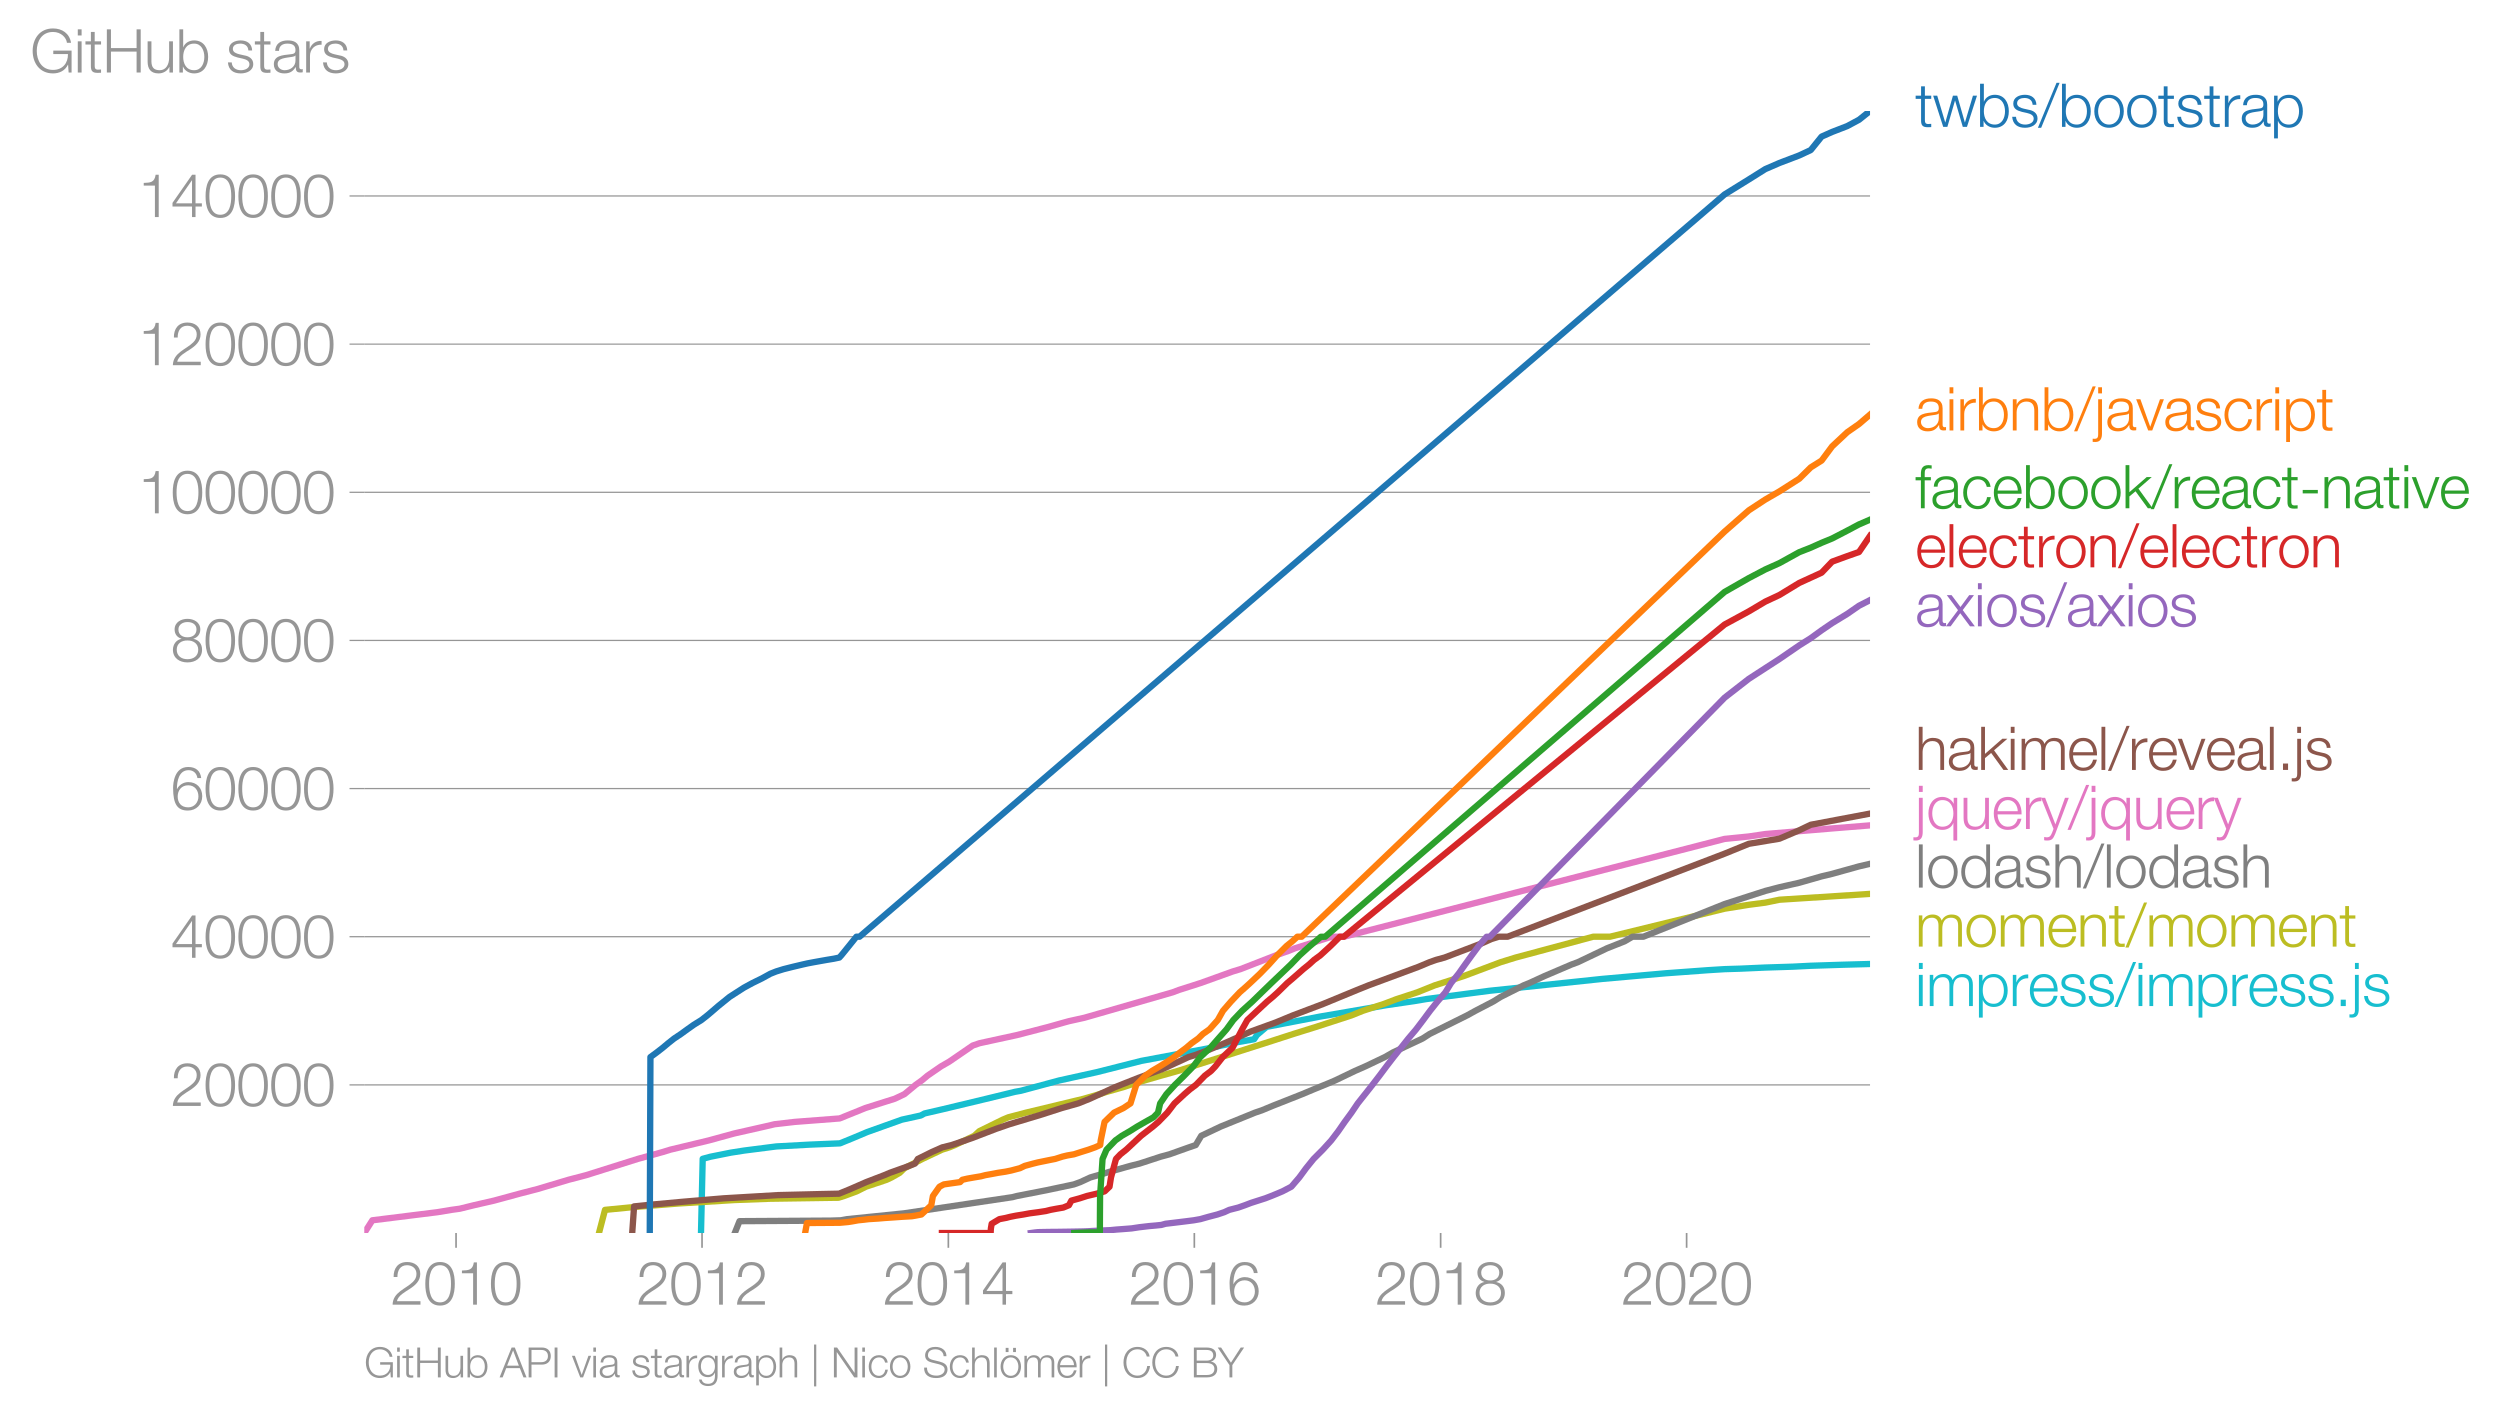 <svg height="447.95" viewBox="0 0 592.923 335.963" width="790.564" xmlns="http://www.w3.org/2000/svg" xmlns:xlink="http://www.w3.org/1999/xlink"><defs><style>*{stroke-linecap:butt;stroke-linejoin:round}</style></defs><g id="figure_1"><path d="M0 335.963h592.923V0H0z" style="fill:none" id="patch_1"/><g id="axes_1"><path d="M86.396 292.434h357.12V26.322H86.396z" style="fill:none" id="patch_2"/><g id="matplotlib.axis_1"><g id="xtick_1"><g id="line2d_1"><defs><path d="M0 0v3.5" id="mb1d1931c8a" style="stroke:#969696;stroke-width:.4"/></defs><use style="fill:#969696;stroke:#969696;stroke-width:.4" x="108.162" xlink:href="#mb1d1931c8a" y="292.434"/></g><g style="fill:#969696" transform="matrix(.14 0 0 -.14 92.596 309.43)" id="text_1"><defs><path d="M3181 371H691c109 602 909 999 1344 1293 583 378 1127 845 1127 1594 0 832-608 1260-1389 1260-973 0-1453-665-1434-1587h403c-12 659 276 1248 1012 1248 544 0 1004-333 1004-915 0-358-128-595-371-845C1626 1658 262 1331 230 0h2951v371z" id="HelveticaNeue-Light-32" transform="scale(.016)"/><path d="M1779 4179c1024 0 1159-1190 1159-1965 0-780-135-1971-1159-1971S621 1434 621 2214c0 775 134 1965 1158 1965zm0 339C474 4518 218 3258 218 2208 218 1165 474-96 1779-96c1306 0 1562 1261 1562 2310 0 1044-256 2304-1562 2304z" id="HelveticaNeue-Light-30" transform="scale(.016)"/><path d="M621 3328h1184V0h403v4480h-326c-122-826-557-838-1261-864v-288z" id="HelveticaNeue-Light-31" transform="scale(.016)"/></defs><use xlink:href="#HelveticaNeue-Light-32"/><use x="55.6" xlink:href="#HelveticaNeue-Light-30"/><use x="111.2" xlink:href="#HelveticaNeue-Light-31"/><use x="166.8" xlink:href="#HelveticaNeue-Light-30"/></g></g><g id="xtick_2"><use style="fill:#969696;stroke:#969696;stroke-width:.4" x="166.5" xlink:href="#mb1d1931c8a" y="292.434" id="line2d_2"/><g style="fill:#969696" transform="matrix(.14 0 0 -.14 150.934 309.43)" id="text_2"><use xlink:href="#HelveticaNeue-Light-32"/><use x="55.6" xlink:href="#HelveticaNeue-Light-30"/><use x="111.2" xlink:href="#HelveticaNeue-Light-31"/><use x="166.8" xlink:href="#HelveticaNeue-Light-32"/></g></g><g id="xtick_3"><use style="fill:#969696;stroke:#969696;stroke-width:.4" x="224.919" xlink:href="#mb1d1931c8a" y="292.434" id="line2d_3"/><g style="fill:#969696" transform="matrix(.14 0 0 -.14 209.352 309.43)" id="text_3"><defs><path d="M192 1114h2067V0h371v1114h672v339h-672v3027h-364L192 1504v-390zm365 339 1689 2438h13V1453H557z" id="HelveticaNeue-Light-34" transform="scale(.016)"/></defs><use xlink:href="#HelveticaNeue-Light-32"/><use x="55.6" xlink:href="#HelveticaNeue-Light-30"/><use x="111.2" xlink:href="#HelveticaNeue-Light-31"/><use x="166.8" xlink:href="#HelveticaNeue-Light-34"/></g></g><g id="xtick_4"><use style="fill:#969696;stroke:#969696;stroke-width:.4" x="283.257" xlink:href="#mb1d1931c8a" y="292.434" id="line2d_4"/><g style="fill:#969696" transform="matrix(.14 0 0 -.14 267.69 309.43)" id="text_4"><defs><path d="M1856 2579c685 0 1082-531 1082-1184 0-621-436-1152-1076-1152-780 0-1120 519-1120 1152 0 659 410 1184 1114 1184zm1376 768c-96 781-589 1171-1376 1171-1466 0-1600-1702-1600-2233C256 538 736-96 1824-96c883 0 1517 646 1517 1517 0 877-583 1497-1479 1497-505 0-979-300-1190-742h-13c0 813 192 2003 1235 2003 519 0 864-339 935-832h403z" id="HelveticaNeue-Light-36" transform="scale(.016)"/></defs><use xlink:href="#HelveticaNeue-Light-32"/><use x="55.6" xlink:href="#HelveticaNeue-Light-30"/><use x="111.2" xlink:href="#HelveticaNeue-Light-31"/><use x="166.8" xlink:href="#HelveticaNeue-Light-36"/></g></g><g id="xtick_5"><use style="fill:#969696;stroke:#969696;stroke-width:.4" x="341.675" xlink:href="#mb1d1931c8a" y="292.434" id="line2d_5"/><g style="fill:#969696" transform="matrix(.14 0 0 -.14 326.109 309.43)" id="text_5"><defs><path d="M1779 243c-627 0-1139 339-1139 1011 0 660 525 986 1139 973 602 13 1139-326 1139-973 0-684-512-1011-1139-1011zm1357 3155c0 768-698 1120-1363 1120-659 0-1357-352-1357-1120 0-492 262-844 730-985v-13c-551-102-896-563-909-1146C237 352 941-96 1779-96c839 0 1543 448 1543 1350 0 602-340 1031-916 1146v13c455 134 730 499 730 985zm-1357-832c-473-12-960 231-960 832 0 512 467 781 960 781 538 0 954-269 954-781 0-576-461-844-954-832z" id="HelveticaNeue-Light-38" transform="scale(.016)"/></defs><use xlink:href="#HelveticaNeue-Light-32"/><use x="55.6" xlink:href="#HelveticaNeue-Light-30"/><use x="111.2" xlink:href="#HelveticaNeue-Light-31"/><use x="166.8" xlink:href="#HelveticaNeue-Light-38"/></g></g><g id="xtick_6"><use style="fill:#969696;stroke:#969696;stroke-width:.4" x="400.014" xlink:href="#mb1d1931c8a" y="292.434" id="line2d_6"/><g style="fill:#969696" transform="matrix(.14 0 0 -.14 384.447 309.43)" id="text_6"><use xlink:href="#HelveticaNeue-Light-32"/><use x="55.6" xlink:href="#HelveticaNeue-Light-30"/><use x="111.2" xlink:href="#HelveticaNeue-Light-32"/><use x="166.8" xlink:href="#HelveticaNeue-Light-30"/></g></g></g><g id="matplotlib.axis_2"><g id="ytick_1"><path clip-path="url(#p9a46044ace)" d="M86.396 257.3h357.12" style="fill:none;stroke:#969696;stroke-linecap:square;stroke-width:.3" id="line2d_7"/><g id="line2d_8"><defs><path d="M0 0h-3.5" id="m8d966be9a1" style="stroke:#969696;stroke-width:.3"/></defs><use style="fill:#969696;stroke:#969696;stroke-width:.3" x="86.396" xlink:href="#m8d966be9a1" y="257.299"/></g><g style="fill:#969696" transform="matrix(.14 0 0 -.14 40.48 262.298)" id="text_7"><use xlink:href="#HelveticaNeue-Light-32"/><use x="55.6" xlink:href="#HelveticaNeue-Light-30"/><use x="111.2" xlink:href="#HelveticaNeue-Light-30"/><use x="166.8" xlink:href="#HelveticaNeue-Light-30"/><use x="222.4" xlink:href="#HelveticaNeue-Light-30"/></g></g><g id="ytick_2"><path clip-path="url(#p9a46044ace)" d="M86.396 222.163h357.12" style="fill:none;stroke:#969696;stroke-linecap:square;stroke-width:.3" id="line2d_9"/><use style="fill:#969696;stroke:#969696;stroke-width:.3" x="86.396" xlink:href="#m8d966be9a1" y="222.163" id="line2d_10"/><g style="fill:#969696" transform="matrix(.14 0 0 -.14 40.48 227.161)" id="text_8"><use xlink:href="#HelveticaNeue-Light-34"/><use x="55.6" xlink:href="#HelveticaNeue-Light-30"/><use x="111.2" xlink:href="#HelveticaNeue-Light-30"/><use x="166.8" xlink:href="#HelveticaNeue-Light-30"/><use x="222.4" xlink:href="#HelveticaNeue-Light-30"/></g></g><g id="ytick_3"><path clip-path="url(#p9a46044ace)" d="M86.396 187.027h357.12" style="fill:none;stroke:#969696;stroke-linecap:square;stroke-width:.3" id="line2d_11"/><use style="fill:#969696;stroke:#969696;stroke-width:.3" x="86.396" xlink:href="#m8d966be9a1" y="187.027" id="line2d_12"/><g style="fill:#969696" transform="matrix(.14 0 0 -.14 40.48 192.025)" id="text_9"><use xlink:href="#HelveticaNeue-Light-36"/><use x="55.6" xlink:href="#HelveticaNeue-Light-30"/><use x="111.2" xlink:href="#HelveticaNeue-Light-30"/><use x="166.8" xlink:href="#HelveticaNeue-Light-30"/><use x="222.4" xlink:href="#HelveticaNeue-Light-30"/></g></g><g id="ytick_4"><path clip-path="url(#p9a46044ace)" d="M86.396 151.89h357.12" style="fill:none;stroke:#969696;stroke-linecap:square;stroke-width:.3" id="line2d_13"/><use style="fill:#969696;stroke:#969696;stroke-width:.3" x="86.396" xlink:href="#m8d966be9a1" y="151.89" id="line2d_14"/><g style="fill:#969696" transform="matrix(.14 0 0 -.14 40.48 156.889)" id="text_10"><use xlink:href="#HelveticaNeue-Light-38"/><use x="55.6" xlink:href="#HelveticaNeue-Light-30"/><use x="111.2" xlink:href="#HelveticaNeue-Light-30"/><use x="166.8" xlink:href="#HelveticaNeue-Light-30"/><use x="222.4" xlink:href="#HelveticaNeue-Light-30"/></g></g><g id="ytick_5"><path clip-path="url(#p9a46044ace)" d="M86.396 116.754h357.12" style="fill:none;stroke:#969696;stroke-linecap:square;stroke-width:.3" id="line2d_15"/><use style="fill:#969696;stroke:#969696;stroke-width:.3" x="86.396" xlink:href="#m8d966be9a1" y="116.754" id="line2d_16"/><g style="fill:#969696" transform="matrix(.14 0 0 -.14 32.697 121.752)" id="text_11"><use xlink:href="#HelveticaNeue-Light-31"/><use x="55.6" xlink:href="#HelveticaNeue-Light-30"/><use x="111.2" xlink:href="#HelveticaNeue-Light-30"/><use x="166.8" xlink:href="#HelveticaNeue-Light-30"/><use x="222.4" xlink:href="#HelveticaNeue-Light-30"/><use x="278" xlink:href="#HelveticaNeue-Light-30"/></g></g><g id="ytick_6"><path clip-path="url(#p9a46044ace)" d="M86.396 81.618h357.12" style="fill:none;stroke:#969696;stroke-linecap:square;stroke-width:.3" id="line2d_17"/><use style="fill:#969696;stroke:#969696;stroke-width:.3" x="86.396" xlink:href="#m8d966be9a1" y="81.618" id="line2d_18"/><g style="fill:#969696" transform="matrix(.14 0 0 -.14 32.697 86.616)" id="text_12"><use xlink:href="#HelveticaNeue-Light-31"/><use x="55.6" xlink:href="#HelveticaNeue-Light-32"/><use x="111.2" xlink:href="#HelveticaNeue-Light-30"/><use x="166.8" xlink:href="#HelveticaNeue-Light-30"/><use x="222.4" xlink:href="#HelveticaNeue-Light-30"/><use x="278" xlink:href="#HelveticaNeue-Light-30"/></g></g><g id="ytick_7"><path clip-path="url(#p9a46044ace)" d="M86.396 46.481h357.12" style="fill:none;stroke:#969696;stroke-linecap:square;stroke-width:.3" id="line2d_19"/><use style="fill:#969696;stroke:#969696;stroke-width:.3" x="86.396" xlink:href="#m8d966be9a1" y="46.481" id="line2d_20"/><g style="fill:#969696" transform="matrix(.14 0 0 -.14 32.697 51.48)" id="text_13"><use xlink:href="#HelveticaNeue-Light-31"/><use x="55.6" xlink:href="#HelveticaNeue-Light-34"/><use x="111.2" xlink:href="#HelveticaNeue-Light-30"/><use x="166.8" xlink:href="#HelveticaNeue-Light-30"/><use x="222.4" xlink:href="#HelveticaNeue-Light-30"/><use x="278" xlink:href="#HelveticaNeue-Light-30"/></g></g><g style="fill:#969696" transform="matrix(.14 0 0 -.14 7.2 17.197)" id="text_14"><defs><path d="M4365 2323H2426v-371h1555c19-966-570-1677-1581-1677-1210 0-1722 1011-1722 2010 0 998 512 2009 1722 2009 870 0 1414-620 1472-1145h435c-166 998-947 1517-1907 1517-1440 0-2157-1133-2157-2381S960-96 2400-96c659 0 1274 275 1581 928h13l57-832h314v2323z" id="HelveticaNeue-Light-47" transform="scale(.016)"/><path d="M390 0h404v3302H390V0zm0 3923h404v647H390v-647z" id="HelveticaNeue-Light-69" transform="scale(.016)"/><path d="M1024 4294H621v-992H45v-339h576V704c-7-563 179-742 717-742 121 0 236 12 358 12v346c-115-13-230-19-346-19-288 19-326 173-326 435v2227h672v339h-672v992z" id="HelveticaNeue-Light-74" transform="scale(.016)"/><path d="M461 0h435v2214h2714V0h435v4570h-435V2586H896v1984H461V0z" id="HelveticaNeue-Light-48" transform="scale(.016)"/><path d="M3059 3302h-403V1568c0-672-301-1325-992-1325-640 0-864 314-883 909v2150H378V1158C378 390 704-96 1536-96c493 0 928 250 1139 691h13V0h371v3302z" id="HelveticaNeue-Light-75" transform="scale(.016)"/><path d="M3027 1651c0-685-313-1408-1081-1408-858 0-1159 723-1159 1408s301 1408 1159 1408c768 0 1081-723 1081-1408zM384 0h371v627h13C954 179 1414-96 1946-96c1004 0 1484 813 1484 1747 0 935-480 1747-1484 1747-493 0-973-249-1146-723h-13v1895H384V0z" id="HelveticaNeue-Light-62" transform="scale(.016)"/><path d="M2765 2336c-26 717-551 1062-1210 1062-582 0-1241-256-1241-928 0-563 396-742 921-883l519-115c364-90 723-218 723-602 0-460-525-627-903-627-537 0-940 282-972 826H198C262 262 787-96 1555-96c615 0 1325 275 1325 992 0 576-480 845-941 915l-537 122c-276 70-685 198-685 557 0 428 422 569 781 569 460 0 844-224 864-723h403z" id="HelveticaNeue-Light-73" transform="scale(.016)"/><path d="M2496 1280c6-646-538-1037-1152-1037-378 0-736 250-736 653 0 646 851 640 1536 762 109 19 288 51 339 147h13v-525zM749 2291c13 538 384 768 883 768 474 0 864-134 864-678 0-365-186-410-518-448-871-103-1773-135-1773-1063 0-665 499-966 1107-966 634 0 922 243 1203 672h13c0-346 64-576 474-576 108 0 172 6 262 26v339c-32-13-83-26-128-26-160 0-237 90-237 243v1754c0 883-633 1062-1216 1062-755 0-1299-332-1337-1107h403z" id="HelveticaNeue-Light-61" transform="scale(.016)"/><path d="M384 0h403v1760c0 685 499 1222 1229 1184v403c-595 26-1043-288-1248-819h-13v774H384V0z" id="HelveticaNeue-Light-72" transform="scale(.016)"/></defs><use xlink:href="#HelveticaNeue-Light-47"/><use x="74.1" xlink:href="#HelveticaNeue-Light-69"/><use x="92.6" xlink:href="#HelveticaNeue-Light-74"/><use x="122.2" xlink:href="#HelveticaNeue-Light-48"/><use x="192.6" xlink:href="#HelveticaNeue-Light-75"/><use x="246.3" xlink:href="#HelveticaNeue-Light-62"/><use x="303.7" xlink:href="#HelveticaNeue-Light-20"/><use x="331.5" xlink:href="#HelveticaNeue-Light-73"/><use x="379.6" xlink:href="#HelveticaNeue-Light-74"/><use x="409.2" xlink:href="#HelveticaNeue-Light-61"/><use x="461.1" xlink:href="#HelveticaNeue-Light-72"/><use x="492.6" xlink:href="#HelveticaNeue-Light-73"/></g></g><path clip-path="url(#p9a46044ace)" d="m166.255 292.434.405-17.6 1.81-.488 4.876-.977 3.128-.49 7.641-.977 7.84-.427 7.26-.306 3.002-1.224 3.48-1.467 8.212-2.932 4.463-.979.902-.488 4.238-.979 10.197-2.445 7.037-1.711 1.373-.245 9.08-2.443 8.858-1.956 10.625-2.688 15.652-2.934 6.911-1.466 4.2-.735.633-.978 2.3-1.956 12.695-2.443 15.656-2.69 6.678-.979 2.89-.488 14.928-1.955 26.681-2.81 15.147-1.347 10.006-.733 3.956-.246 3.798-.117 5.837-.262 6.618-.21 4.178-.212 7.426-.239 6.583-.182h0" style="fill:none;stroke:#17becf;stroke-linecap:square;stroke-width:1.5" id="line2d_21"/><path clip-path="url(#p9a46044ace)" d="m142.056 292.434 1.435-5.489 6.959-.685 10.407-.824 13.335-.824 8.324-.307 14.923-.223 1.415-.018 1.343-.413 2.979-1.098 2.18-1.098 4.923-1.646 1.169-.55 1.93-1.098 1.134-1.098 4.249-2.196 4.643-2.196 1.724-.548 1.352-.55 4.594-2.196 1.185-1.098 5.591-2.744 1.31-.55 4.17-1.098 13.688-3.294 3.75-1.098 1.724-.548 3.89-1.098 3.33-1.098 5.686-1.648 3.928-1.098 22.343-7.136 5.091-1.648 5.275-1.646 8.462-2.746 2.723-1.098 5.051-1.646 2.882-1.098 5.023-1.648 4.102-1.646 6.866-2.196 8.767-3.294 3.536-1.098 18.398-4.942h3.983l27.197-6.651 5.74-.925 3.907-.51 3.354-.69 21.49-1.386h0" style="fill:none;stroke:#bcbd22;stroke-linecap:square;stroke-width:1.5" id="line2d_22"/><path clip-path="url(#p9a46044ace)" d="m174.266 292.434 1.125-2.811 21.663-.132 2.362-.074 1.517-.276 13.444-1.372 25.76-3.842 1.062-.276 7.019-1.372 6.475-1.372 1.516-.55 2.383-1.098 5.592-1.646 3.898-1.098 2.2-.55 5.035-1.646 2.044-.55 4.625-1.646 1.61-.55 1.308-2.196 4.636-2.196 8.11-3.294 1.618-.548 2.646-1.098 2.787-1.098 4.161-1.648 2.615-1.098 4.02-1.646 1.265-.55 4.57-2.196 2.502-1.098 4.606-2.196 1.917-1.098 7.02-3.294 1.708-1.098 8.855-4.392 1.99-1.098 4.222-2.196 1.772-1.098 5.444-2.744 1.362-.55 3.58-1.646 6.423-2.746 1.496-.548 6.9-3.294 4.166-1.648 1.88-1.098h2.58l19.27-7.75 9.647-3.107 3.354-.875 4.703-1.067 5.299-1.517 2.495-.594 6.383-1.776 2.61-.608h0" style="fill:none;stroke:#7f7f7f;stroke-linecap:square;stroke-width:1.5" id="line2d_23"/><g style="fill:#1f77b4" transform="matrix(.14 0 0 -.14 454.23 30.089)" id="text_15"><defs><path d="M1114 0h441l807 2778h12L3187 0h442l1062 3302h-429L3418 474h-13l-807 2828h-454L1338 474h-13L480 3302H51L1114 0z" id="HelveticaNeue-Light-77" transform="scale(.016)"/><path d="m262-96 1952 4762h-326L-83-96h345z" id="HelveticaNeue-Light-2f" transform="scale(.016)"/><path d="M1779 3398c-1011 0-1561-800-1561-1747S768-96 1779-96s1562 800 1562 1747-551 1747-1562 1747zm0-339c775 0 1159-704 1159-1408S2554 243 1779 243c-774 0-1158 704-1158 1408s384 1408 1158 1408z" id="HelveticaNeue-Light-6f" transform="scale(.016)"/><path d="M3027 1651c0-685-313-1408-1081-1408-858 0-1159 723-1159 1408 0 749 269 1408 1159 1408 768 0 1081-723 1081-1408zM384-1222h403V627h13C973 154 1453-96 1946-96c1004 0 1484 813 1484 1747 0 935-480 1747-1484 1747-532 0-992-275-1178-723h-13v627H384v-4524z" id="HelveticaNeue-Light-70" transform="scale(.016)"/></defs><use xlink:href="#HelveticaNeue-Light-74"/><use x="29.6" xlink:href="#HelveticaNeue-Light-77"/><use x="103.7" xlink:href="#HelveticaNeue-Light-62"/><use x="161.1" xlink:href="#HelveticaNeue-Light-73"/><use x="209.2" xlink:href="#HelveticaNeue-Light-2f"/><use x="242.5" xlink:href="#HelveticaNeue-Light-62"/><use x="299.9" xlink:href="#HelveticaNeue-Light-6f"/><use x="355.5" xlink:href="#HelveticaNeue-Light-6f"/><use x="411.1" xlink:href="#HelveticaNeue-Light-74"/><use x="440.7" xlink:href="#HelveticaNeue-Light-73"/><use x="488.8" xlink:href="#HelveticaNeue-Light-74"/><use x="518.4" xlink:href="#HelveticaNeue-Light-72"/><use x="549.9" xlink:href="#HelveticaNeue-Light-61"/><use x="601.8" xlink:href="#HelveticaNeue-Light-70"/></g><g style="fill:#ff7f0e" transform="matrix(.14 0 0 -.14 454.23 102.09)" id="text_16"><defs><path d="M378 0h403v1926c13 647 397 1133 1037 1133 652 0 838-429 838-998V0h403v2125c0 787-281 1273-1209 1273-468 0-909-268-1056-665h-13v569H378V0z" id="HelveticaNeue-Light-6e" transform="scale(.016)"/><path d="M390-403c0-275-51-480-364-480-64-7-154 0-218 6v-333c96 0 186-12 282-12 569 0 704 422 704 915v3609H390V-403zm0 4326h404v647H390v-647z" id="HelveticaNeue-Light-6a" transform="scale(.016)"/><path d="M1286 0h429l1235 3302h-416L1510 403h-12L461 3302H13L1286 0z" id="HelveticaNeue-Light-76" transform="scale(.016)"/><path d="M3117 2266c-90 755-634 1132-1338 1132-1011 0-1561-800-1561-1747S768-96 1779-96c736 0 1255 486 1363 1280h-403c-51-550-461-941-960-941-774 0-1158 704-1158 1408s384 1408 1158 1408c525 0 826-301 935-793h403z" id="HelveticaNeue-Light-63" transform="scale(.016)"/></defs><use xlink:href="#HelveticaNeue-Light-61"/><use x="51.9" xlink:href="#HelveticaNeue-Light-69"/><use x="70.4" xlink:href="#HelveticaNeue-Light-72"/><use x="101.9" xlink:href="#HelveticaNeue-Light-62"/><use x="159.3" xlink:href="#HelveticaNeue-Light-6e"/><use x="213" xlink:href="#HelveticaNeue-Light-62"/><use x="270.4" xlink:href="#HelveticaNeue-Light-2f"/><use x="303.7" xlink:href="#HelveticaNeue-Light-6a"/><use x="322.2" xlink:href="#HelveticaNeue-Light-61"/><use x="374.1" xlink:href="#HelveticaNeue-Light-76"/><use x="420.4" xlink:href="#HelveticaNeue-Light-61"/><use x="472.3" xlink:href="#HelveticaNeue-Light-73"/><use x="520.4" xlink:href="#HelveticaNeue-Light-63"/><use x="572.3" xlink:href="#HelveticaNeue-Light-72"/><use x="603.8" xlink:href="#HelveticaNeue-Light-69"/><use x="622.3" xlink:href="#HelveticaNeue-Light-70"/><use x="679.7" xlink:href="#HelveticaNeue-Light-74"/></g><g style="fill:#2ca02c" transform="matrix(.14 0 0 -.14 454.23 120.55)" id="text_17"><defs><path d="M1658 3302h-653v288c6 359-7 640 441 640 96 0 186-12 295-32v346c-128 19-224 26-339 26-647 0-807-397-800-967v-301H38v-339h564V0h403v2963h653v339z" id="HelveticaNeue-Light-66" transform="scale(.016)"/><path d="M3162 1542c32 928-391 1856-1453 1856-1050 0-1491-876-1491-1747C218 710 659-96 1709-96c832 0 1267 435 1440 1184h-403c-128-499-448-845-1037-845-775 0-1082 711-1088 1299h2541zM621 1882c64 601 429 1177 1088 1177 653 0 1030-569 1049-1177H621z" id="HelveticaNeue-Light-65" transform="scale(.016)"/><path d="M384 0h403v1254l653 544L2746 0h505L1747 2080l1408 1222h-537L787 1702v2868H384V0z" id="HelveticaNeue-Light-6b" transform="scale(.016)"/><path d="M1984 1574v372H384v-372h1600z" id="HelveticaNeue-Light-2d" transform="scale(.016)"/></defs><use xlink:href="#HelveticaNeue-Light-66"/><use x="25.9" xlink:href="#HelveticaNeue-Light-61"/><use x="77.8" xlink:href="#HelveticaNeue-Light-63"/><use x="129.7" xlink:href="#HelveticaNeue-Light-65"/><use x="181.6" xlink:href="#HelveticaNeue-Light-62"/><use x="239" xlink:href="#HelveticaNeue-Light-6f"/><use x="294.6" xlink:href="#HelveticaNeue-Light-6f"/><use x="350.2" xlink:href="#HelveticaNeue-Light-6b"/><use x="400.2" xlink:href="#HelveticaNeue-Light-2f"/><use x="433.5" xlink:href="#HelveticaNeue-Light-72"/><use x="465" xlink:href="#HelveticaNeue-Light-65"/><use x="516.9" xlink:href="#HelveticaNeue-Light-61"/><use x="568.8" xlink:href="#HelveticaNeue-Light-63"/><use x="620.7" xlink:href="#HelveticaNeue-Light-74"/><use x="650.3" xlink:href="#HelveticaNeue-Light-2d"/><use x="687.3" xlink:href="#HelveticaNeue-Light-6e"/><use x="741" xlink:href="#HelveticaNeue-Light-61"/><use x="792.9" xlink:href="#HelveticaNeue-Light-74"/><use x="822.5" xlink:href="#HelveticaNeue-Light-69"/><use x="841" xlink:href="#HelveticaNeue-Light-76"/><use x="887.3" xlink:href="#HelveticaNeue-Light-65"/></g><g style="fill:#d62728" transform="matrix(.14 0 0 -.14 454.23 134.55)" id="text_18"><defs><path d="M390 0h404v4570H390V0z" id="HelveticaNeue-Light-6c" transform="scale(.016)"/></defs><use xlink:href="#HelveticaNeue-Light-65"/><use x="51.9" xlink:href="#HelveticaNeue-Light-6c"/><use x="70.4" xlink:href="#HelveticaNeue-Light-65"/><use x="122.3" xlink:href="#HelveticaNeue-Light-63"/><use x="174.2" xlink:href="#HelveticaNeue-Light-74"/><use x="203.8" xlink:href="#HelveticaNeue-Light-72"/><use x="235.3" xlink:href="#HelveticaNeue-Light-6f"/><use x="290.9" xlink:href="#HelveticaNeue-Light-6e"/><use x="344.6" xlink:href="#HelveticaNeue-Light-2f"/><use x="377.9" xlink:href="#HelveticaNeue-Light-65"/><use x="429.8" xlink:href="#HelveticaNeue-Light-6c"/><use x="448.3" xlink:href="#HelveticaNeue-Light-65"/><use x="500.2" xlink:href="#HelveticaNeue-Light-63"/><use x="552.1" xlink:href="#HelveticaNeue-Light-74"/><use x="581.7" xlink:href="#HelveticaNeue-Light-72"/><use x="613.2" xlink:href="#HelveticaNeue-Light-6f"/><use x="668.8" xlink:href="#HelveticaNeue-Light-6e"/></g><g style="fill:#9467bd" transform="matrix(.14 0 0 -.14 454.23 148.55)" id="text_19"><defs><path d="M6 0h500l1017 1389L2560 0h512L1786 1722l1190 1580h-506l-921-1254-941 1254H102l1184-1587L6 0z" id="HelveticaNeue-Light-78" transform="scale(.016)"/></defs><use xlink:href="#HelveticaNeue-Light-61"/><use x="51.9" xlink:href="#HelveticaNeue-Light-78"/><use x="100" xlink:href="#HelveticaNeue-Light-69"/><use x="118.5" xlink:href="#HelveticaNeue-Light-6f"/><use x="174.1" xlink:href="#HelveticaNeue-Light-73"/><use x="222.2" xlink:href="#HelveticaNeue-Light-2f"/><use x="255.5" xlink:href="#HelveticaNeue-Light-61"/><use x="307.4" xlink:href="#HelveticaNeue-Light-78"/><use x="355.5" xlink:href="#HelveticaNeue-Light-69"/><use x="374" xlink:href="#HelveticaNeue-Light-6f"/><use x="429.6" xlink:href="#HelveticaNeue-Light-73"/></g><g style="fill:#8c564b" transform="matrix(.14 0 0 -.14 454.23 182.61)" id="text_20"><defs><path d="M378 0h403v1926c13 647 397 1133 1037 1133 652 0 838-429 838-998V0h403v2125c0 787-281 1273-1209 1273-468 0-909-268-1056-665h-13v1837H378V0z" id="HelveticaNeue-Light-68" transform="scale(.016)"/><path d="M384 0h403v1843c7 691 288 1216 986 1216 512 0 697-371 691-819V0h403v1869c0 614 199 1190 896 1190 576 0 781-294 781-838V0h403v2240c0 781-371 1158-1094 1158-435 0-851-211-1050-646-121 435-512 646-947 646-525 0-870-256-1082-652h-19v556H384V0z" id="HelveticaNeue-Light-6d" transform="scale(.016)"/><path d="M1158 0v678H621V0h537z" id="HelveticaNeue-Light-2e" transform="scale(.016)"/></defs><use xlink:href="#HelveticaNeue-Light-68"/><use x="53.7" xlink:href="#HelveticaNeue-Light-61"/><use x="105.6" xlink:href="#HelveticaNeue-Light-6b"/><use x="155.6" xlink:href="#HelveticaNeue-Light-69"/><use x="174.1" xlink:href="#HelveticaNeue-Light-6d"/><use x="257.4" xlink:href="#HelveticaNeue-Light-65"/><use x="309.3" xlink:href="#HelveticaNeue-Light-6c"/><use x="327.8" xlink:href="#HelveticaNeue-Light-2f"/><use x="361.1" xlink:href="#HelveticaNeue-Light-72"/><use x="392.6" xlink:href="#HelveticaNeue-Light-65"/><use x="444.5" xlink:href="#HelveticaNeue-Light-76"/><use x="490.8" xlink:href="#HelveticaNeue-Light-65"/><use x="542.7" xlink:href="#HelveticaNeue-Light-61"/><use x="594.6" xlink:href="#HelveticaNeue-Light-6c"/><use x="613.1" xlink:href="#HelveticaNeue-Light-2e"/><use x="640.9" xlink:href="#HelveticaNeue-Light-6a"/><use x="659.4" xlink:href="#HelveticaNeue-Light-73"/></g><g style="fill:#e377c2" transform="matrix(.14 0 0 -.14 454.23 196.61)" id="text_21"><defs><path d="M646 1651c0 685 314 1408 1082 1408 858 0 1158-723 1158-1408S2586 243 1728 243C960 243 646 966 646 1651zm2644 1651h-372v-627h-12c-173 429-698 723-1178 723-1005 0-1485-812-1485-1747C243 717 723-96 1728-96c493 0 973 250 1146 723h12v-1849h404v4524z" id="HelveticaNeue-Light-71" transform="scale(.016)"/><path d="m1331 13-141-378c-134-307-217-518-576-518-89 0-179 13-275 32v-339c64-26 147-26 307-32 506 0 640 160 871 716l1433 3808h-403L1530 486 442 3302H13L1331 13z" id="HelveticaNeue-Light-79" transform="scale(.016)"/></defs><use xlink:href="#HelveticaNeue-Light-6a"/><use x="18.5" xlink:href="#HelveticaNeue-Light-71"/><use x="75.9" xlink:href="#HelveticaNeue-Light-75"/><use x="129.6" xlink:href="#HelveticaNeue-Light-65"/><use x="181.5" xlink:href="#HelveticaNeue-Light-72"/><use x="213" xlink:href="#HelveticaNeue-Light-79"/><use x="259.3" xlink:href="#HelveticaNeue-Light-2f"/><use x="292.6" xlink:href="#HelveticaNeue-Light-6a"/><use x="311.1" xlink:href="#HelveticaNeue-Light-71"/><use x="368.5" xlink:href="#HelveticaNeue-Light-75"/><use x="422.2" xlink:href="#HelveticaNeue-Light-65"/><use x="474.1" xlink:href="#HelveticaNeue-Light-72"/><use x="505.6" xlink:href="#HelveticaNeue-Light-79"/></g><g style="fill:#7f7f7f" transform="matrix(.14 0 0 -.14 454.23 210.505)" id="text_22"><defs><path d="M646 1651c0 685 314 1408 1082 1408 858 0 1158-723 1158-1408S2586 243 1728 243C960 243 646 966 646 1651zm2644 2919h-404V2675h-12c-173 474-653 723-1146 723-1005 0-1485-812-1485-1747C243 717 723-96 1728-96c480 0 1005 294 1178 723h12V0h372v4570z" id="HelveticaNeue-Light-64" transform="scale(.016)"/></defs><use xlink:href="#HelveticaNeue-Light-6c"/><use x="18.5" xlink:href="#HelveticaNeue-Light-6f"/><use x="74.1" xlink:href="#HelveticaNeue-Light-64"/><use x="131.5" xlink:href="#HelveticaNeue-Light-61"/><use x="183.4" xlink:href="#HelveticaNeue-Light-73"/><use x="231.5" xlink:href="#HelveticaNeue-Light-68"/><use x="285.2" xlink:href="#HelveticaNeue-Light-2f"/><use x="318.5" xlink:href="#HelveticaNeue-Light-6c"/><use x="337" xlink:href="#HelveticaNeue-Light-6f"/><use x="392.6" xlink:href="#HelveticaNeue-Light-64"/><use x="450" xlink:href="#HelveticaNeue-Light-61"/><use x="501.9" xlink:href="#HelveticaNeue-Light-73"/><use x="550" xlink:href="#HelveticaNeue-Light-68"/></g><g style="fill:#bcbd22" transform="matrix(.14 0 0 -.14 454.23 224.505)" id="text_23"><use xlink:href="#HelveticaNeue-Light-6d"/><use x="83.3" xlink:href="#HelveticaNeue-Light-6f"/><use x="138.9" xlink:href="#HelveticaNeue-Light-6d"/><use x="222.2" xlink:href="#HelveticaNeue-Light-65"/><use x="274.1" xlink:href="#HelveticaNeue-Light-6e"/><use x="327.8" xlink:href="#HelveticaNeue-Light-74"/><use x="357.4" xlink:href="#HelveticaNeue-Light-2f"/><use x="390.7" xlink:href="#HelveticaNeue-Light-6d"/><use x="474" xlink:href="#HelveticaNeue-Light-6f"/><use x="529.6" xlink:href="#HelveticaNeue-Light-6d"/><use x="612.9" xlink:href="#HelveticaNeue-Light-65"/><use x="664.8" xlink:href="#HelveticaNeue-Light-6e"/><use x="718.5" xlink:href="#HelveticaNeue-Light-74"/></g><g style="fill:#17becf" transform="matrix(.14 0 0 -.14 454.23 238.61)" id="text_24"><use xlink:href="#HelveticaNeue-Light-69"/><use x="18.5" xlink:href="#HelveticaNeue-Light-6d"/><use x="101.8" xlink:href="#HelveticaNeue-Light-70"/><use x="159.2" xlink:href="#HelveticaNeue-Light-72"/><use x="190.7" xlink:href="#HelveticaNeue-Light-65"/><use x="242.6" xlink:href="#HelveticaNeue-Light-73"/><use x="290.7" xlink:href="#HelveticaNeue-Light-73"/><use x="338.8" xlink:href="#HelveticaNeue-Light-2f"/><use x="372.1" xlink:href="#HelveticaNeue-Light-69"/><use x="390.6" xlink:href="#HelveticaNeue-Light-6d"/><use x="473.9" xlink:href="#HelveticaNeue-Light-70"/><use x="531.3" xlink:href="#HelveticaNeue-Light-72"/><use x="562.8" xlink:href="#HelveticaNeue-Light-65"/><use x="614.7" xlink:href="#HelveticaNeue-Light-73"/><use x="662.8" xlink:href="#HelveticaNeue-Light-73"/><use x="710.9" xlink:href="#HelveticaNeue-Light-2e"/><use x="738.7" xlink:href="#HelveticaNeue-Light-6a"/><use x="757.2" xlink:href="#HelveticaNeue-Light-73"/></g><g style="fill:#969696" transform="matrix(.097 0 0 -.097 86.396 326.683)" id="text_25"><defs><path d="M-45 0h467l551 1421h2080L3610 0h467L2285 4570h-487L-45 0zm2067 4134 884-2342H1107l915 2342z" id="HelveticaNeue-Light-41" transform="scale(.016)"/><path d="M461 0h435v1958h1594c819 0 1356 480 1356 1306s-537 1306-1356 1306H461V0zm435 4198h1498c601 0 1017-307 1017-934s-416-934-1017-934H896v1868z" id="HelveticaNeue-Light-50" transform="scale(.016)"/><path d="M493 0h435v4570H493V0z" id="HelveticaNeue-Light-49" transform="scale(.016)"/><path d="M1709 378c-743 0-1088 646-1088 1312 0 684 320 1369 1088 1369 761 0 1062-723 1062-1369 0-672-365-1312-1062-1312zm1465 2924h-403v-569h-13c-160 365-569 665-1049 665-954 0-1491-755-1491-1664C218 794 653 38 1709 38c473 0 864 276 1049 679h13V269c0-807-320-1248-1062-1248-448 0-877 173-967 659H339c58-704 711-998 1370-998 1081 0 1459 601 1465 1587v3033z" id="HelveticaNeue-Light-67" transform="scale(.016)"/><path d="M544-1370h339v6400H544v-6400z" id="HelveticaNeue-Light-7c" transform="scale(.016)"/><path d="M454 0h436v3866h12L3565 0h486v4570h-435V704h-13L941 4570H454V0z" id="HelveticaNeue-Light-4e" transform="scale(.016)"/><path d="M230 1504C179 390 973-96 2054-96c1620 0 1748 992 1748 1306 0 748-538 1030-1184 1203l-1114 275c-371 90-691 269-691 698 0 678 550 908 1145 908 647 0 1223-352 1248-1049h436c6 934-788 1421-1690 1421-1286 0-1574-839-1574-1287 0-710 492-966 1030-1101l1018-249c422-103 940-307 940-826 0-665-729-928-1209-928-832 0-1511 288-1491 1229H230z" id="HelveticaNeue-Light-53" transform="scale(.016)"/><path d="M1779 3398c-1011 0-1561-800-1561-1747S768-96 1779-96s1562 800 1562 1747-551 1747-1562 1747zm0-339c775 0 1159-704 1159-1408S2554 243 1779 243c-774 0-1158 704-1158 1408s384 1408 1158 1408zm787 813v646h-435v-646h435zm-1132 0v646H998v-646h436z" id="HelveticaNeue-Light-f6" transform="scale(.016)"/><path d="M4237 3187c-115 960-973 1479-1837 1479-1440 0-2157-1133-2157-2381S960-96 2400-96c1069 0 1779 717 1901 1837h-435c-84-813-621-1466-1466-1466-1210 0-1722 1011-1722 2010 0 998 512 2009 1722 2009 666 0 1248-403 1402-1107h435z" id="HelveticaNeue-Light-43" transform="scale(.016)"/><path d="M896 2195h1498c761 0 1203-301 1203-883 0-730-557-947-1203-941H896v1824zM461 0h1933c1484 0 1638 864 1638 1299 0 595-378 1037-966 1114v13c473 102 793 544 793 1024 0 851-697 1120-1465 1120H461V0zm435 4198h1498c678 0 1030-288 1030-857 0-429-333-775-1030-775H896v1632z" id="HelveticaNeue-Light-42" transform="scale(.016)"/><path d="M1734 0h436v1882l1804 2688h-518L1958 2253 454 4570H-64l1798-2688V0z" id="HelveticaNeue-Light-59" transform="scale(.016)"/></defs><use xlink:href="#HelveticaNeue-Light-47"/><use x="74.1" xlink:href="#HelveticaNeue-Light-69"/><use x="92.6" xlink:href="#HelveticaNeue-Light-74"/><use x="122.2" xlink:href="#HelveticaNeue-Light-48"/><use x="192.6" xlink:href="#HelveticaNeue-Light-75"/><use x="246.3" xlink:href="#HelveticaNeue-Light-62"/><use x="303.7" xlink:href="#HelveticaNeue-Light-20"/><use x="331.5" xlink:href="#HelveticaNeue-Light-41"/><use x="394.5" xlink:href="#HelveticaNeue-Light-50"/><use x="457.5" xlink:href="#HelveticaNeue-Light-49"/><use x="479.7" xlink:href="#HelveticaNeue-Light-20"/><use x="507.5" xlink:href="#HelveticaNeue-Light-76"/><use x="553.8" xlink:href="#HelveticaNeue-Light-69"/><use x="572.3" xlink:href="#HelveticaNeue-Light-61"/><use x="624.2" xlink:href="#HelveticaNeue-Light-20"/><use x="652" xlink:href="#HelveticaNeue-Light-73"/><use x="700.1" xlink:href="#HelveticaNeue-Light-74"/><use x="729.7" xlink:href="#HelveticaNeue-Light-61"/><use x="781.6" xlink:href="#HelveticaNeue-Light-72"/><use x="813.1" xlink:href="#HelveticaNeue-Light-67"/><use x="868.7" xlink:href="#HelveticaNeue-Light-72"/><use x="900.2" xlink:href="#HelveticaNeue-Light-61"/><use x="952.1" xlink:href="#HelveticaNeue-Light-70"/><use x="1009.5" xlink:href="#HelveticaNeue-Light-68"/><use x="1063.2" xlink:href="#HelveticaNeue-Light-20"/><use x="1091" xlink:href="#HelveticaNeue-Light-7c"/><use x="1113.2" xlink:href="#HelveticaNeue-Light-20"/><use x="1141" xlink:href="#HelveticaNeue-Light-4e"/><use x="1211.4" xlink:href="#HelveticaNeue-Light-69"/><use x="1229.9" xlink:href="#HelveticaNeue-Light-63"/><use x="1281.8" xlink:href="#HelveticaNeue-Light-6f"/><use x="1337.4" xlink:href="#HelveticaNeue-Light-20"/><use x="1365.2" xlink:href="#HelveticaNeue-Light-53"/><use x="1428.2" xlink:href="#HelveticaNeue-Light-63"/><use x="1480.1" xlink:href="#HelveticaNeue-Light-68"/><use x="1533.8" xlink:href="#HelveticaNeue-Light-6c"/><use x="1552.3" xlink:href="#HelveticaNeue-Light-f6"/><use x="1607.9" xlink:href="#HelveticaNeue-Light-6d"/><use x="1691.2" xlink:href="#HelveticaNeue-Light-65"/><use x="1743.1" xlink:href="#HelveticaNeue-Light-72"/><use x="1774.6" xlink:href="#HelveticaNeue-Light-20"/><use x="1802.4" xlink:href="#HelveticaNeue-Light-7c"/><use x="1824.6" xlink:href="#HelveticaNeue-Light-20"/><use x="1852.4" xlink:href="#HelveticaNeue-Light-43"/><use x="1922.8" xlink:href="#HelveticaNeue-Light-43"/><use x="1993.2" xlink:href="#HelveticaNeue-Light-20"/><use x="2021" xlink:href="#HelveticaNeue-Light-42"/><use x="2087.7" xlink:href="#HelveticaNeue-Light-59"/></g><path clip-path="url(#p9a46044ace)" d="m86.396 292.434 1.917-3.017 15.434-1.922 3.314-.55 1.992-.274 3.343-.824 4.785-1.098 6.053-1.646 4.237-1.098 7.36-2.196 4.2-1.098 12.205-3.844 5.962-1.646 1.774-.55 9.138-2.196 6.006-1.646 7.274-1.648 2.335-.548 4.756-.55 10.653-.822 6.112-2.472 5.208-1.646 1.753-.55 2.309-1.098 2.647-2.196 1.531-1.098 1.312-1.098 3.19-2.196 1.91-1.098 5.603-3.842 1.616-.55 8.819-1.92 7.44-1.922 3.901-1.098.995-.274 3.708-.824 3.824-1.098 17.14-4.942 1.444-.548 5.153-1.648 7.636-2.744 1.822-.55 8.47-3.294 3.107-1.098 1.335-.548 8.679-2.746h2.963l90.263-23.195 5.742-.58 3.906-.576 15.851-1.334 8.993-.724h0" style="fill:none;stroke:#e377c2;stroke-linecap:square;stroke-width:1.5" id="line2d_24"/><path clip-path="url(#p9a46044ace)" d="m149.941 292.434.445-6.31 4.016-.414 7.492-.685 9.796-.824 12.792-.755 9.795-.24 4.72-.103 2.677-1.098 3.766-1.648 4.287-1.646 1.294-.55 4.599-1.646 1.379-.55.678-1.098 3.33-1.646 2.473-1.098 2.223-.55 4.804-1.646 5.72-2.196 3.17-1.098 7.306-2.196 5.13-1.648 3.895-1.098 2.737-1.098 5.964-2.744 5.534-2.196 5.944-2.196 5.956-2.746 1.787-.548 2.846-1.098 3.95-1.648 3.707-1.646 2.42-1.098 6.047-2.196 3.987-1.648 7.257-2.744 7.989-3.294 2.73-1.098 11.84-4.392 2.623-1.098 1.556-.55 2.004-.548 8.637-3.294 2.474-1.098 1.756-.55h2.081l51.47-19.696 5.742-2.338 7.26-1.214 4.703-2 2.726-1.303 14.061-2.653h0" style="fill:none;stroke:#8c564b;stroke-linecap:square;stroke-width:1.5" id="line2d_25"/><path clip-path="url(#p9a46044ace)" d="m244.494 292.434 1.017-.137.68-.069 1.646-.033 1.214-.018 1.829-.017 2.29-.034 2.085-.035 1.678-.033.961-.035 1.171-.069 1.233-.068 1.486-.069 1.6-.068 1.392-.137 1.868-.137 1.744-.138 1.817-.274 2.341-.274 1.574-.137 1.32-.137.99-.276 2.289-.274 2.247-.274 2.15-.274 1.567-.276 1.93-.548 2.107-.55 1.636-.548 1.195-.55 2.136-.548 1.565-.55 1.435-.548 1.71-.55 1.712-.548 1.417-.55 1.345-.548 1.296-.55 2.103-1.098 1.884-2.196 1.612-2.196 1.777-2.196 2.188-2.196 1.998-2.196 1.675-2.196 1.52-2.196 1.608-2.196 1.484-2.196 1.74-2.196 1.734-2.196 1.69-2.196 1.642-2.196 1.688-2.196 1.757-2.196 1.74-2.196 1.857-2.196 1.67-2.196 1.628-2.196 1.753-2.196 1.896-2.196 1.334-2.196 1.774-2.196 1.553-2.196 1.587-2.196 1.634-2.196 1.888-2.196H353.356l55.669-56.693 5.74-4.467 3.907-2.532 3.354-2.173 4.703-3.227 2.726-1.718 2.573-1.863 2.495-1.702 3.59-2.19 2.793-1.935 2.61-1.337" style="fill:none;stroke:#9467bd;stroke-linecap:square;stroke-width:1.5" id="line2d_26"/><path clip-path="url(#p9a46044ace)" d="m223.392 292.434 11.513-.002v-.002l.001-.003.004-.01.01-.017.019-.035.02-.068.002-.137.01-.274.038-.549.184-1.098 1.838-1.098 1.453-.274 1.105-.274 1.38-.274 1.737-.276 1.47-.274 2.07-.274 1.79-.274 1.091-.276 1.45-.274 1.603-.274 1.332-.55.584-1.098 2.001-.548 1.703-.55 2.313-.548 1.88-.55 1.15-1.098.347-2.196 1.187-4.392 1.05-1.098 1.376-1.098 2.35-2.196 1.176-1.098 1.412-1.098 1.415-1.098 1.28-1.098 2.13-2.196 1.684-2.196 2.364-2.196 1.257-1.098 1.465-1.098 2.133-2.196 1.445-1.098 1.043-1.098 1.725-2.196 2.325-2.196 2.294-4.392 1.23-2.196 2.34-2.196 2.36-2.196 1.317-1.098 1.21-1.098 2.239-2.196 1.3-1.098 1.255-1.098 1.242-1.098 1.36-1.098 1.203-1.098 1.502-1.098 2.39-2.196 2.223-2.196H318.703l90.321-74.045 5.742-3.118 3.906-2.314 3.354-1.569 4.703-2.863 2.726-1.248 2.573-1.177 2.495-2.616 3.59-1.314 2.793-.983 2.61-3.825" style="fill:none;stroke:#d62728;stroke-linecap:square;stroke-width:1.5" id="line2d_27"/><path clip-path="url(#p9a46044ace)" d="m254.788 292.434 1.682-.069 1.561-.068 1.632-.016 1.195-.018v-.377l.001-.549.003-1.098.01-2.196.03-4.392.589-8.784.939-2.196 2.103-2.196 1.522-1.098 1.902-1.098 1.747-1.098 1.914-1.098 1.953-1.098 1.07-1.098.51-2.196 1.488-2.196 2.01-2.196 2.217-2.196 2.14-2.196 1.656-2.196 2.362-2.196 1.923-2.196 1.946-2.196 1.6-2.196 2.09-2.196 1.211-1.098 1.214-1.098 2.253-2.196 2.268-2.196 2.308-2.196 2.295-2.196 2.108-2.196 1.215-1.098 1.22-1.098 1.303-1.098 1.295-1.098H314.288l94.736-81.778 5.742-3.28 3.906-2.049 3.354-1.5 4.703-2.597 2.726-1.07 2.573-1.152 2.495-1.026 3.59-1.859 2.793-1.482 2.61-1.125" style="fill:none;stroke:#2ca02c;stroke-linecap:square;stroke-width:1.5" id="line2d_28"/><path clip-path="url(#p9a46044ace)" d="m190.952 292.434.429-2.365.826-.018 1.377-.008 1.43-.01 2.054-.015 2.108-.017.45-.036 1.485-.137.922-.137 1.505-.274 1.349-.137 1.14-.139 2.232-.137 1.609-.137 2.093-.137 1.9-.137 2.395-.137.834-.137 1.44-.276 2.34-2.196.39-2.196 1.554-2.196 1.032-.548 1.915-.274 1.946-.276.538-.548 1.177-.274 1.578-.276 1.635-.274 1.065-.274 1.53-.274 1.448-.276 1.802-.274 1.337-.274 2.088-.55 1.14-.548 2.027-.55 1.103-.274 1.35-.274 1.328-.274 1.403-.276 1.725-.548 1.152-.274 1.588-.276 1.695-.548 1.76-.55 1.537-.548 1.225-.55.124-1.098.907-4.392 2.257-2.196 2.255-1.098 1.642-1.098 1.364-4.392 2.19-2.196 1.533-1.098 1.869-1.098 1.746-1.098 1.608-1.098 1.439-1.098 1.47-1.098 1.28-1.098 1.547-1.098 1.136-1.098 1.555-1.098 1.961-2.196 1.235-2.196 1.899-2.196 2.075-2.196 1.256-1.098 1.208-1.098 2.322-2.196 2.133-2.196 1.972-2.196 2.209-2.196 1.357-1.098 1.203-1.098H308.719l100.305-96.09 5.742-5.036 3.906-2.556 3.354-1.941 4.703-2.996 2.726-2.695 2.573-1.613 2.495-3.362 3.59-3.364 2.793-1.947 2.61-2.24" style="fill:none;stroke:#ff7f0e;stroke-linecap:square;stroke-width:1.5" id="line2d_29"/><path clip-path="url(#p9a46044ace)" d="m154.105 292.434.158-41.723 1.489-1.098 1.415-1.098 1.312-1.098 1.388-1.098 1.646-1.098 1.513-1.098 1.551-1.098 1.772-1.098 1.402-1.098 1.293-1.098 1.27-1.098 1.356-1.098 1.358-1.098 1.702-1.098 1.712-1.098 2.018-1.098 2.243-1.098 1.996-1.098 1.38-.548 1.766-.55 2.175-.548 2.322-.55 1.215-.274 1.45-.274 1.53-.274 1.554-.276 1.66-.274 1.312-.274.498-.55 1.78-2.196 1.768-2.196H203.853l205.17-176.049 5.743-3.556 3.906-2.45 3.354-1.455 4.703-1.79 2.726-1.272 2.573-3.192 2.495-1.104 3.59-1.39 2.793-1.498 2.61-2.085" style="fill:none;stroke:#1f77b4;stroke-linecap:square;stroke-width:1.5" id="line2d_30"/></g></g><defs><clipPath id="p9a46044ace"><path d="M86.396 26.322h357.12v266.112H86.396z"/></clipPath></defs></svg>